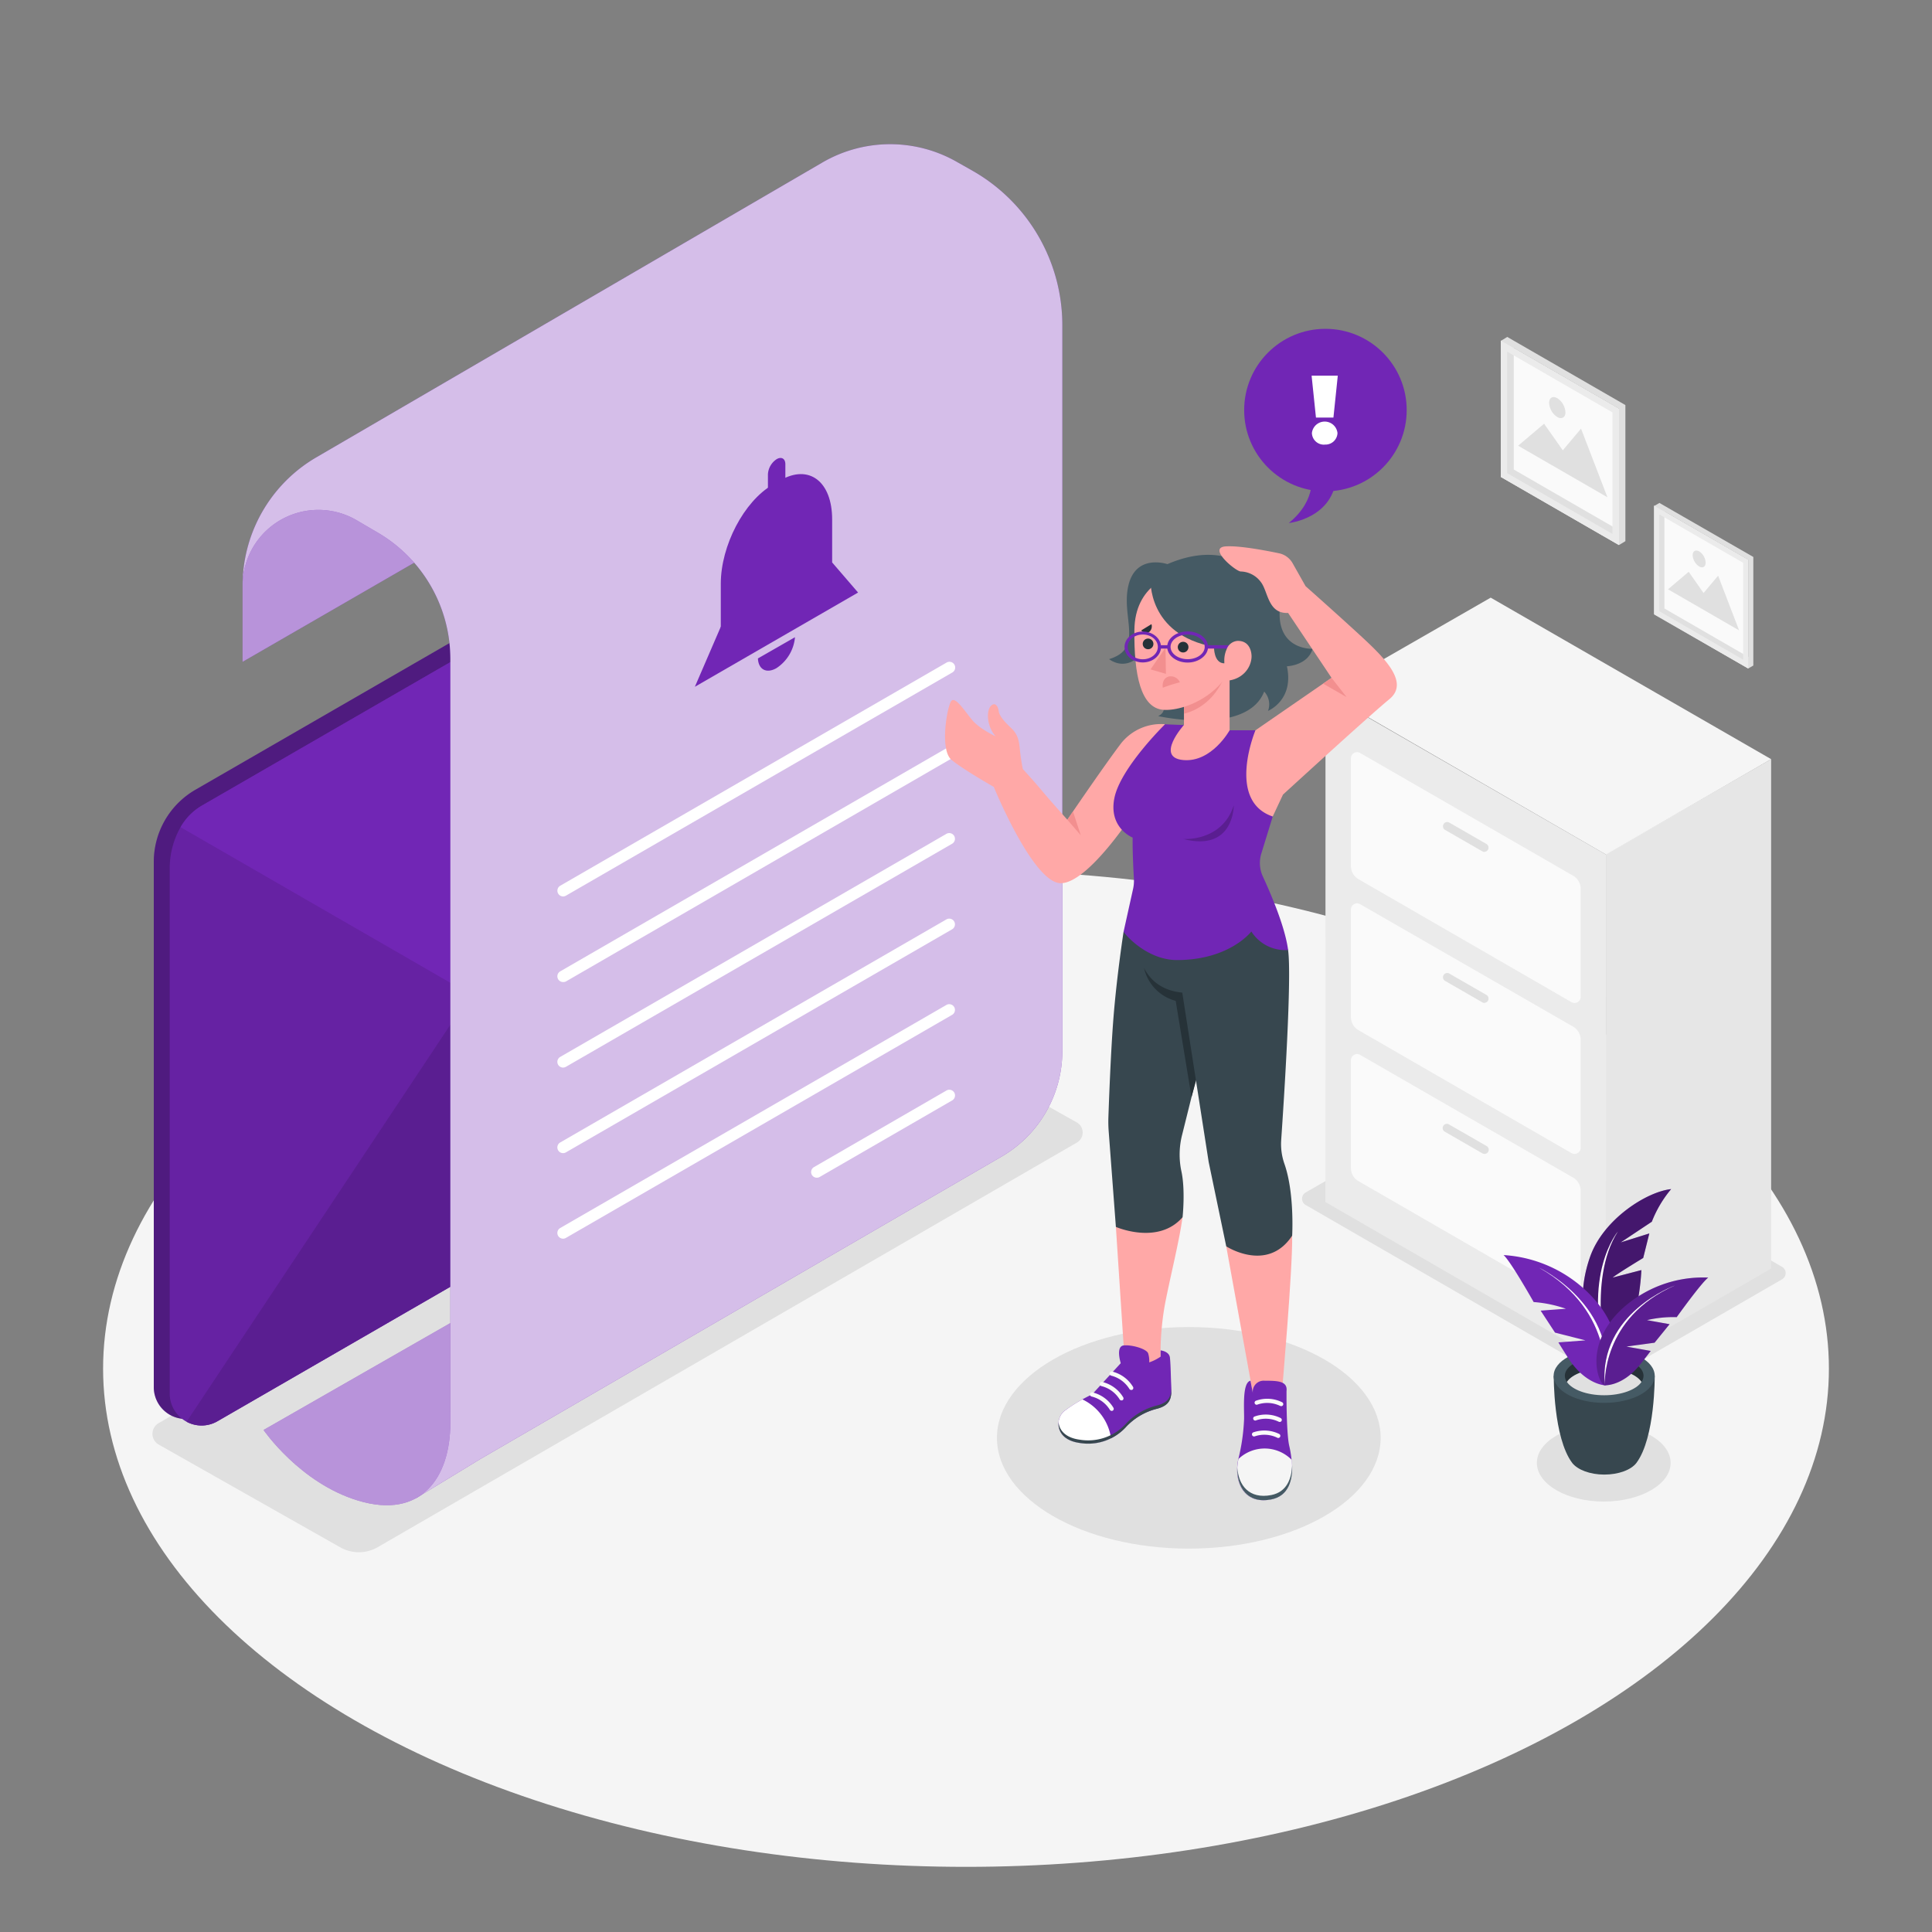 <svg xmlns="http://www.w3.org/2000/svg" viewBox="0 0 500 500"><rect x="0" y="0" width="500" height="500" fill="#808080" stroke="none"/><g id="freepik--Floor--inject-2"><ellipse cx="250" cy="354.2" rx="223.32" ry="128.94" style="fill:#f5f5f5"></ellipse></g><g id="freepik--Shadows--inject-2"><path d="M337.89,311.84l75.22,43.42a6.21,6.21,0,0,0,6.24,0l41.85-24.18a1.86,1.86,0,0,0,0-3.22L386,284.55a6.23,6.23,0,0,0-6.22,0l-41.88,24.06A1.87,1.87,0,0,0,337.89,311.84Z" style="fill:#e0e0e0"></path><path d="M278.7,295.69,97.77,400.4a9.76,9.76,0,0,1-9.71.05l-47-26.6a3.2,3.2,0,0,1,0-5.55L221.65,264a9.81,9.81,0,0,1,9.67-.06l47.34,26.53A3,3,0,0,1,278.7,295.69Z" style="fill:#e0e0e0"></path><ellipse cx="307.66" cy="372.11" rx="49.65" ry="28.67" style="fill:#e0e0e0"></ellipse><ellipse cx="415.05" cy="378.6" rx="17.31" ry="10" style="fill:#e0e0e0"></ellipse></g><g id="freepik--Furniture--inject-2"><polygon points="415.61 221.04 415.63 353.01 458.37 328.31 458.37 196.47 415.61 221.04" style="fill:#e6e6e6"></polygon><polygon points="343.02 311.09 415.63 353.01 415.63 221.16 343.04 179.37 343.02 311.09" style="fill:#ebebeb"></polygon><polygon points="343.02 179.24 415.63 221.16 458.37 196.47 385.79 154.67 343.02 179.24" style="fill:#f5f5f5"></polygon><path d="M351.53,227.5l55.17,31.86a1.59,1.59,0,0,0,2.38-1.37V230a3.91,3.91,0,0,0-2-3.39L352,194.87a1.59,1.59,0,0,0-2.38,1.38v27.86A3.9,3.9,0,0,0,351.53,227.5Z" style="fill:#fafafa"></path><path d="M384.19,220.49a1.08,1.08,0,0,1-.54-.15l-9.74-5.6a1.1,1.1,0,0,1,1.09-1.9l9.74,5.61a1.09,1.09,0,0,1-.55,2Z" style="fill:#e0e0e0"></path><path d="M351.53,266.58l55.17,31.85a1.59,1.59,0,0,0,2.38-1.37v-28a3.92,3.92,0,0,0-2-3.39L352,234a1.59,1.59,0,0,0-2.38,1.37v27.86A3.91,3.91,0,0,0,351.53,266.58Z" style="fill:#fafafa"></path><path d="M384.19,259.56a1.17,1.17,0,0,1-.54-.14l-9.74-5.61a1.1,1.1,0,0,1,1.09-1.9l9.74,5.61a1.09,1.09,0,0,1-.55,2Z" style="fill:#e0e0e0"></path><path d="M351.53,305.65,406.7,337.5a1.59,1.59,0,0,0,2.38-1.37v-28a3.92,3.92,0,0,0-2-3.39L352,273a1.59,1.59,0,0,0-2.38,1.37v27.87A3.91,3.91,0,0,0,351.53,305.65Z" style="fill:#fafafa"></path><path d="M384.19,298.63a1.06,1.06,0,0,1-.54-.14l-9.74-5.61a1.09,1.09,0,0,1-.4-1.49A1.08,1.08,0,0,1,375,291l9.74,5.6a1.09,1.09,0,0,1,.4,1.49A1.07,1.07,0,0,1,384.19,298.63Z" style="fill:#e0e0e0"></path></g><g id="freepik--Pictures--inject-2"><polygon points="388.41 88.15 388.41 123.42 418.96 141.05 418.96 105.78 388.41 88.15 388.41 88.15" style="fill:#fafafa"></polygon><path d="M391.72,90.05,419,105.78v31.45l-27.24-15.72V90.05m-1.66-2.86-1.65,1v35.27L419,141.05l1.65-1V104.83L390.06,87.19Z" style="fill:#e0e0e0"></path><path d="M390.06,91l27.24,15.73v31.45l-27.24-15.73V91m-1.65-2.86v35.27L419,141.05V105.78L388.41,88.15Z" style="fill:#ebebeb"></path><polygon points="392.89 115.35 416 128.69 409.17 110.93 404.45 116.54 399.61 109.66 392.89 115.35" style="fill:#e0e0e0"></polygon><path d="M400.91,104.27a4.65,4.65,0,0,0,2.11,3.65c1.16.67,2.11.12,2.11-1.22a4.67,4.67,0,0,0-2.11-3.65C401.85,102.38,400.91,102.92,400.91,104.27Z" style="fill:#e0e0e0"></path><polygon points="428.11 130.84 428.11 158.94 452.44 172.99 452.44 144.89 428.11 130.84 428.11 130.84" style="fill:#fafafa"></polygon><path d="M430.74,132.37l21.7,12.52V170l-21.7-12.53v-25m-1.32-2.29-1.31.76v28.1L452.44,173l1.32-.76v-28.1l-24.34-14Z" style="fill:#e0e0e0"></path><path d="M429.42,133.13l21.7,12.52v25.06l-21.7-12.53V133.13m-1.31-2.29v28.1L452.44,173v-28.1l-24.33-14Z" style="fill:#ebebeb"></path><polygon points="431.68 152.51 450.08 163.14 444.65 148.99 440.88 153.47 437.03 147.98 431.68 152.51" style="fill:#e0e0e0"></polygon><path d="M438.06,143.69a3.72,3.72,0,0,0,1.68,2.91c.93.53,1.68.1,1.68-1a3.7,3.7,0,0,0-1.68-2.91C438.81,142.18,438.06,142.62,438.06,143.69Z" style="fill:#e0e0e0"></path></g><g id="freepik--Plant--inject-2"><path d="M416.07,353.12s-10.64-10.39-4.58-27.79c3.39-9.75,14.63-16.91,21-17.59a29.92,29.92,0,0,0-5,8.44l-8.06,5.36,7.41-2.32-1.58,6.34s-6.89,4.17-7.91,5.08l7.43-1.94S424.24,346.66,416.07,353.12Z" style="fill:#7126B5"></path><path d="M416.07,353.12s-10.64-10.39-4.58-27.79c3.39-9.75,14.63-16.91,21-17.59a29.92,29.92,0,0,0-5,8.44l-8.06,5.36,7.41-2.32-1.58,6.34s-6.89,4.17-7.91,5.08l7.43-1.94S424.24,346.66,416.07,353.12Z" style="opacity:0.4"></path><path d="M416.07,353.12s-5.51-21.74,2.64-34.42C418.71,318.7,409.16,329.89,416.07,353.12Z" style="fill:#fff"></path><path d="M428.24,356.06l-13-.16h-.13l-13,.16s-.15,16,4.79,22.56h0c1.37,1.74,4.56,3,8.29,3s6.94-1.23,8.3-3C428.39,372.08,428.24,356.06,428.24,356.06Z" style="fill:#37474f"></path><path d="M428.24,356.06c0,3.88-5.85,7-13.08,7s-13.08-3.15-13.08-7,5.86-7,13.08-7S428.24,352.18,428.24,356.06Z" style="fill:#455a64"></path><path d="M415.16,354.2c4.5,0,8.31,1.44,9.66,3.44a2.81,2.81,0,0,0,.52-1.58c0-2.77-4.56-5-10.18-5s-10.18,2.25-10.18,5a2.75,2.75,0,0,0,.53,1.58C406.85,355.64,410.66,354.2,415.16,354.2Z" style="fill:#263238"></path><path d="M415.16,354.2c-4.5,0-8.31,1.44-9.65,3.44,1.34,2,5.15,3.45,9.65,3.45s8.31-1.45,9.66-3.45C423.47,355.64,419.66,354.2,415.16,354.2Z" style="fill:#e0e0e0"></path><path d="M415.32,358.51s-5-.19-9.36-6.89c-1.79-2.76-2.65-4.21-2.65-4.21l7-.53-7.87-2-3.72-5.69,6.53-.49a32.62,32.62,0,0,0-8.34-1.73s-6-10.64-7.79-12.16A34.2,34.2,0,0,1,413,336.68C422.87,348.39,416.79,358.81,415.32,358.51Z" style="fill:#7126B5"></path><path d="M415.32,358.51s3.16-19-17-30.42C398.35,328.09,419.24,338.13,415.32,358.51Z" style="fill:#fff"></path><path d="M415.32,358.51s4.57.3,9.1-5.33c1.87-2.33,2.78-3.56,2.78-3.56l-6.29-1.13,7.29-1,3.89-4.79-5.85-1.05a29.3,29.3,0,0,1,7.69-.77s6.44-9,8.17-10.24A31,31,0,0,0,419.51,339C409.47,348.67,414,358.64,415.32,358.51Z" style="fill:#7126B5"></path><path d="M415.32,358.51s4.57.3,9.1-5.33c1.87-2.33,2.78-3.56,2.78-3.56l-6.29-1.13,7.29-1,3.89-4.79-5.85-1.05a29.3,29.3,0,0,1,7.69-.77s6.44-9,8.17-10.24A31,31,0,0,0,419.51,339C409.47,348.67,414,358.64,415.32,358.51Z" style="opacity:0.2"></path><path d="M415.32,358.51s-1.06-17.43,18.18-25.85C433.5,332.66,413.71,339.75,415.32,358.51Z" style="fill:#fff"></path></g><g id="freepik--Envelope--inject-2"><path d="M216.79,115.85,212.24,114l-.46-.19-.05,0h0a5.94,5.94,0,0,0-5,.45L50.59,204.38A21.55,21.55,0,0,0,39.8,223.06V359a8.23,8.23,0,0,0,12.35,7.12l156.29-90.23a14.67,14.67,0,0,0,7.33-12.71V119.5a6,6,0,0,0-.76-2.94Z" style="fill:#7126B5"></path><path d="M216.79,115.85,212.24,114l-.46-.19-.05,0h0a5.94,5.94,0,0,0-5,.45L50.59,204.38A21.55,21.55,0,0,0,39.8,223.06V359a8.23,8.23,0,0,0,12.35,7.12l156.29-90.23a14.67,14.67,0,0,0,7.33-12.71V119.5a6,6,0,0,0-.76-2.94Z" style="opacity:0.3"></path><path d="M219.91,121.14V264.87a14.64,14.64,0,0,1-7.34,12.7L56.28,367.81a8.24,8.24,0,0,1-12.35-7.13v-136a21.53,21.53,0,0,1,2.81-10.63l0,0a15.54,15.54,0,0,1,5.83-5.75L214,115.09a6.08,6.08,0,0,1,5.89,6Z" style="fill:#7126B5"></path><path d="M219.91,121.14V264.87a14.64,14.64,0,0,1-7.34,12.7L56.28,367.81a8.24,8.24,0,0,1-12.35-7.13v-136a21.53,21.53,0,0,1,2.81-10.63l0,0a15.54,15.54,0,0,1,5.83-5.75L214,115.09a6.08,6.08,0,0,1,5.89,6Z" style="opacity:0.1"></path><path d="M212.57,277.57,56.28,367.81a8.15,8.15,0,0,1-8,.13L141.6,227.49l78.31,37.37A14.67,14.67,0,0,1,212.57,277.57Z" style="fill:#7126B5"></path><path d="M212.57,277.57,56.28,367.81a8.15,8.15,0,0,1-8,.13L141.6,227.49l78.31,37.37A14.67,14.67,0,0,1,212.57,277.57Z" style="opacity:0.2"></path><path d="M217.28,116.16,153.55,249.47A21.1,21.1,0,0,1,124,258.64L46.74,214.08h0a15,15,0,0,1,5.57-5.63L214,115.09A6,6,0,0,1,217.28,116.16Z" style="fill:#7126B5"></path></g><g id="freepik--Letter--inject-2"><path d="M62.78,171.28l45.78-26.44V112.07L75.29,130.41a24.16,24.16,0,0,0-12.51,21.17Z" style="fill:#7126B5"></path><path d="M62.78,171.28l45.78-26.44V112.07L75.29,130.41a24.16,24.16,0,0,0-12.51,21.17Z" style="fill:#fff;opacity:0.5"></path><path d="M252,44.37,247.81,42a34.84,34.84,0,0,0-35,.07L81.88,118.35a38.45,38.45,0,0,0-19.1,33.23,19.62,19.62,0,0,1,29.54-16.93l5.48,3.21a37.89,37.89,0,0,1,18.75,32.69V365.09l-8.93,22.67,16.77-10.21h0L259.2,299.33A31.56,31.56,0,0,0,274.93,272V84.16A46,46,0,0,0,252,44.37Z" style="fill:#7126B5"></path><path d="M252,44.37,247.81,42a34.84,34.84,0,0,0-35,.07L81.88,118.35a38.45,38.45,0,0,0-19.1,33.23,19.62,19.62,0,0,1,29.54-16.93l5.48,3.21a37.89,37.89,0,0,1,18.75,32.69V365.09l-8.93,22.67,16.77-10.21h0L259.2,299.33A31.56,31.56,0,0,0,274.93,272V84.16A46,46,0,0,0,252,44.37Z" style="fill:#fff;opacity:0.7"></path><path d="M68.21,370.08s9.39,13.73,24.48,18.28c16.23,4.89,23.86-5.87,23.86-20.14V342.41Z" style="fill:#7126B5"></path><path d="M68.21,370.08s9.39,13.73,24.48,18.28c16.23,4.89,23.86-5.87,23.86-20.14V342.41Z" style="fill:#fff;opacity:0.5"></path><path d="M145.72,232a1.49,1.49,0,0,1-.74-2.77l100-57.76a1.48,1.48,0,0,1,1.48,2.57l-100,57.76A1.52,1.52,0,0,1,145.72,232Z" style="fill:#fff"></path><path d="M145.72,254.15a1.48,1.48,0,0,1-.74-2.76l100-57.77a1.48,1.48,0,0,1,1.48,2.57L146.46,254A1.52,1.52,0,0,1,145.72,254.15Z" style="fill:#fff"></path><path d="M145.72,276.29a1.48,1.48,0,0,1-.74-2.76l100-57.76a1.48,1.48,0,0,1,1.48,2.56l-100,57.76A1.52,1.52,0,0,1,145.72,276.29Z" style="fill:#fff"></path><path d="M145.72,298.43a1.48,1.48,0,0,1-.74-2.76l100-57.76a1.48,1.48,0,0,1,1.48,2.56l-100,57.76A1.42,1.42,0,0,1,145.72,298.43Z" style="fill:#fff"></path><path d="M145.72,320.57a1.48,1.48,0,0,1-.74-2.76l100-57.76a1.48,1.48,0,0,1,1.48,2.56l-100,57.76A1.42,1.42,0,0,1,145.72,320.57Z" style="fill:#fff"></path><path d="M211.39,304.79a1.46,1.46,0,0,1-1.28-.74,1.48,1.48,0,0,1,.54-2L245,282.19a1.48,1.48,0,0,1,1.48,2.56L212.13,304.6A1.51,1.51,0,0,1,211.39,304.79Z" style="fill:#fff"></path><path d="M215.36,148.64l-28.82,16.64v-14.2c0-9.87,6-21.34,13.41-25.62l2-1.15c7.4-4.28,13.41.26,13.41,10.13Z" style="fill:#7126B5"></path><polygon points="222.07 153.35 179.83 177.74 186.54 162.2 215.36 145.56 222.07 153.35" style="fill:#7126B5"></polygon><path d="M201,129.57c-1.25.72-2.26.14-2.26-1.3v-5.53a5,5,0,0,1,2.26-3.91c1.24-.72,2.25-.14,2.25,1.3v5.54A5,5,0,0,1,201,129.57Z" style="fill:#7126B5"></path><path d="M196.15,170.4c.12,2.87,2.22,4,4.8,2.51a10.67,10.67,0,0,0,4.79-8Z" style="fill:#7126B5"></path></g><g id="freepik--speech-bubble--inject-2"><circle cx="343.02" cy="106.13" r="21.03" style="fill:#7126B5"></circle><path d="M339.27,122.48s1.88,6.68-5.73,12.88c0,0,11.72-1.18,12.36-12.32Z" style="fill:#7126B5"></path><path d="M345.09,108.07h-4.52l-1.13-10.85h6.78Zm-2.26,7a3.1,3.1,0,0,1-3.31-3,3.33,3.33,0,0,1,6.62,0A3.1,3.1,0,0,1,342.83,115.05Z" style="fill:#fff"></path></g><g id="freepik--Character--inject-2"><path d="M301.5,187.42a13.21,13.21,0,0,0-11.4,5c-4.45,5.86-13.87,19.72-13.87,19.72s-3.94-4.37-6.52-7.44-5-5.67-5-5.67a48.85,48.85,0,0,1-.76-5c-.22-2.38-.54-4-2.28-5.63s-3.07-3.16-3.21-4.4-1-2.48-2.1-1.21-1,5.17,1.3,7.77c0,0-4.11-1.91-6-4.15s-4.33-6.14-5.41-5.06-3.15,12.71,0,15.3,10.94,7,10.94,7,10.18,24.92,17.34,24.92,19-18.42,19-18.42Z" style="fill:#ffa8a7"></path><path d="M288.79,317.52,291,351.33s2,3.58,5.85,3.58l3.5-3.82a72,72,0,0,1,1.13-13.49c1.3-6.83,3.82-16.82,4.55-22.59Z" style="fill:#ffa8a7"></path><path d="M290.78,241.14s-1.76,11.37-2.63,22.43c-.69,8.82-1.14,21.05-1.3,25.64a33.28,33.28,0,0,0,.08,3.6l1.86,24.71s10.93,4.8,17.26-2.51c0,0,.77-7.08-.33-12a20.69,20.69,0,0,1,.23-9.39l6.85-27.52v-25.2Z" style="fill:#37474f"></path><path d="M296.09,250.57a11.36,11.36,0,0,0,8.18,8.45l4.09,24.9,6-21.82V250.57Z" style="fill:#263238"></path><path d="M317.35,322.56l6.91,38.11h7.47s2.83-32.11,2.68-40.87Z" style="fill:#ffa8a7"></path><path d="M294.27,240.89s-1.46,14.71,11.7,16l6.83,43.81,4.55,21.85s10.66,6.95,17.06-2.76c0,0,.65-11-2-18.58a15.47,15.47,0,0,1-.84-6.14c.74-10.74,2.78-42.25,1.78-49.23l-6.58-8.61Z" style="fill:#37474f"></path><path d="M318.23,189h6.68l4.47,22.31-2.94,9.55a8.3,8.3,0,0,0,.4,6c2,4.36,5.71,12.88,6.52,19a10.36,10.36,0,0,1-9.51-4.79s-5.61,7.39-19.26,7.39c-6.62,0-12-4.87-13.81-7.31l2.45-11.06a9.71,9.71,0,0,0,.22-2.74c-.13-2.29-.38-7-.32-10.58,0,0-6.34-2.52-4.71-10.32s13.08-19,13.08-19l4.91.19Z" style="fill:#7126B5"></path><path d="M302.12,146s-8.1-2.81-10.08,5.48,4.12,16.34-5,19.1c0,0,5.38,4.48,10.12-3.89l4,17s0,.93-1.42,1.64c0,0,23,5.12,27.43-6.36a4.89,4.89,0,0,1,1,5s6.79-2.75,4.88-11.54c0,0,5.37-.15,6.65-4.52,0,0-8.59.41-8.54-9.07.06-10.95-5.7-9.36-5.7-9.36S318.41,139,302.12,146Z" style="fill:#455a64"></path><path d="M306.41,180.3v7.31s-7.57,8.42-.19,9.09,12-7.7,12-7.7V173.54Z" style="fill:#ffa8a7"></path><path d="M318.1,171.1v.42c-2.63,10.4-9.48,12.66-11.69,13.19l-.08-16.09,11.44-.06Z" style="fill:#f28f8f"></path><path d="M307.16,148c-4.37.36-13.45,3.55-13.58,15.06s1.62,20.29,7.59,20.65,19.3-5,19.92-20S311.41,147.6,307.16,148Z" style="fill:#ffa8a7"></path><polygon points="301.63 167.63 301.74 174.39 297.76 173.24 301.63 167.63" style="fill:#f28f8f"></polygon><path d="M307.57,167.45a1.38,1.38,0,1,1-1.39-1.35A1.36,1.36,0,0,1,307.57,167.45Z" style="fill:#263238"></path><path d="M298.5,166.62a1.37,1.37,0,0,1-1.35,1.4,1.38,1.38,0,1,1,1.35-1.4Z" style="fill:#263238"></path><path d="M305.35,176.58a40.75,40.75,0,0,0-4.42,1.4s-.41-2.35,1.54-2.89A2.56,2.56,0,0,1,305.35,176.58Z" style="fill:#f28f8f"></path><path d="M298,161.53l-2.67,1.63s1,1.06,2.06.4A1.88,1.88,0,0,0,298,161.53Z" style="fill:#263238"></path><path d="M314.18,167.41s-.1,4.26,2.69,4.26h5.47v-9.23c0-10.36-7.86-21.18-24.58-12.62C297.76,149.82,296.78,164.23,314.18,167.41Z" style="fill:#455a64"></path><path d="M295.75,171.44c-2.6,0-4.72-1.8-4.72-4s2.12-4,4.72-4,4.72,1.8,4.72,4S298.35,171.44,295.75,171.44Zm0-7.23c-2.15,0-3.9,1.44-3.9,3.2s1.75,3.21,3.9,3.21,3.9-1.44,3.9-3.21S297.9,164.21,295.75,164.21Z" style="fill:#7126B5"></path><path d="M307.36,171.47c-2.91,0-5.29-1.82-5.29-4.06s2.38-4,5.29-4,5.29,1.82,5.29,4S310.28,171.47,307.36,171.47Zm0-7.24c-2.43,0-4.42,1.43-4.42,3.18s2,3.19,4.42,3.19,4.42-1.43,4.42-3.19S309.8,164.23,307.36,164.23Z" style="fill:#7126B5"></path><rect x="300.06" y="166.98" width="2.45" height="0.87" style="fill:#7126B5"></rect><rect x="312.22" y="166.98" width="6.32" height="0.87" style="fill:#7126B5"></rect><path d="M316.85,171.11a7,7,0,0,1,.6-3.07,3.26,3.26,0,0,1,2.84-2.18c3.26-.05,3.66,3.09,3.61,4.2-.15,2.93-2.55,6.07-7,6.14Z" style="fill:#ffa8a7"></path><path d="M324.91,189s-7.62,18.22,4.47,22.31l2.65-5.66s22.12-20.26,27.53-24.7-1.53-11-8.24-17.15-13.44-12.1-13.44-12.1l-3.36-5.95a5.29,5.29,0,0,0-3.5-2.56c-3.52-.73-10.15-2-13.73-1.79-5,.27,2.55,6.5,3.82,6.5a6.7,6.7,0,0,1,5.61,3.36c1.52,2.71,1.79,7.59,6.64,7.37l11.24,16.79Z" style="fill:#ffa8a7"></path><polygon points="344.6 175.42 348.5 180.41 342.42 176.93 344.6 175.42" style="fill:#f28f8f"></polygon><polygon points="276.23 212.15 279.7 216.16 277.69 210.02 276.23 212.15" style="fill:#f28f8f"></polygon><path d="M306.2,217.13s10,.81,13.1-8.69C319.3,208.44,319.42,220.55,306.2,217.13Z" style="opacity:0.2"></path><path d="M290.05,352.79s-1.39-4.36.76-4.59,5.95.91,6.33,2.05a6.58,6.58,0,0,1,.28,2.33,11.74,11.74,0,0,0,2.95-1.49v-1.61s2.24.22,2.41,1.9.2,3.73.27,5.64c.13,3.86.7,6.44-3.69,7.58a16.29,16.29,0,0,0-8.12,4.88,13.26,13.26,0,0,1-11.87,3.95c-6.61-.92-6.23-6.5-3.9-8.29a42.85,42.85,0,0,1,7.15-4.26Z" style="fill:#7126B5"></path><path d="M287.69,365.12a.52.52,0,0,1-.48-.29,7.69,7.69,0,0,0-4.7-3.41.55.55,0,0,1-.42-.66.54.54,0,0,1,.65-.41,8.7,8.7,0,0,1,5.43,4,.54.54,0,0,1-.48.8Z" style="fill:#fafafa"></path><path d="M290.22,362.42a.52.52,0,0,1-.48-.29,7.69,7.69,0,0,0-4.7-3.41.55.55,0,0,1-.42-.65.54.54,0,0,1,.65-.42,8.67,8.67,0,0,1,5.43,4,.55.55,0,0,1-.22.74A.62.62,0,0,1,290.22,362.42Z" style="fill:#fafafa"></path><path d="M292.75,359.72a.54.54,0,0,1-.48-.29,7.76,7.76,0,0,0-4.7-3.41.55.55,0,0,1-.41-.65.53.53,0,0,1,.64-.42,8.71,8.71,0,0,1,5.44,4,.55.55,0,0,1-.23.74A.58.58,0,0,1,292.75,359.72Z" style="fill:#fafafa"></path><path d="M324.26,360.67a2.82,2.82,0,0,1,3-3.34c3.5,0,6,.1,5.69,2.7l0,1.86s0,9.27.7,12.27,2.42,12.5-4.72,13.89-9.74-4.7-8.44-10.47a51.84,51.84,0,0,0,1.46-9.92c.16-2.11-.65-9.83,1.67-10.33Z" style="fill:#7126B5"></path><path d="M330.8,372.15a.5.5,0,0,1-.26-.08,7.7,7.7,0,0,0-5.8-.35.54.54,0,0,1-.7-.32.55.55,0,0,1,.32-.71,8.75,8.75,0,0,1,6.72.43.55.55,0,0,1,.2.75A.54.54,0,0,1,330.8,372.15Z" style="fill:#fafafa"></path><path d="M331.18,368a.68.68,0,0,1-.27-.07,7.65,7.65,0,0,0-5.79-.36.54.54,0,1,1-.38-1,8.63,8.63,0,0,1,6.71.43.54.54,0,0,1,.21.74A.55.55,0,0,1,331.18,368Z" style="fill:#fafafa"></path><path d="M331.56,363.91a.68.68,0,0,1-.27-.07,7.74,7.74,0,0,0-5.8-.36.54.54,0,1,1-.37-1,8.62,8.62,0,0,1,6.71.43.54.54,0,0,1,.21.74A.55.55,0,0,1,331.56,363.91Z" style="fill:#fafafa"></path><path d="M280.12,362.16a37.89,37.89,0,0,0-4.65,3c-2.33,1.79-2.71,7.37,3.9,8.29a13.53,13.53,0,0,0,8.17-1.21A13.25,13.25,0,0,0,280.12,362.16Z" style="fill:#fff"></path><path d="M299.36,363.75a16.29,16.29,0,0,0-8.12,4.88,13.26,13.26,0,0,1-11.87,3.95c-3.7-.51-5.21-2.49-5.41-4.45-.19,2.2,1.17,4.71,5.41,5.3a13.26,13.26,0,0,0,11.87-3.95,16.29,16.29,0,0,1,8.12-4.88c3.46-.89,3.84-2.69,3.78-5.3C303.07,361.45,302.43,363,299.36,363.75Z" style="fill:#37474f"></path><path d="M334.29,377.81a9.81,9.81,0,0,0-13.77-.23c-1.3,5.77,1.3,11.86,8.44,10.47C334.14,387,334.67,381.78,334.29,377.81Z" style="fill:#f5f5f5"></path><path d="M329,386.92c-5.74,1.12-8.54-2.6-8.75-7.1-.24,5,2.53,9.44,8.75,8.23,4.61-.9,5.53-5.16,5.42-8.88C334.27,382.58,333.1,386.11,329,386.92Z" style="fill:#455a64"></path></g></svg>